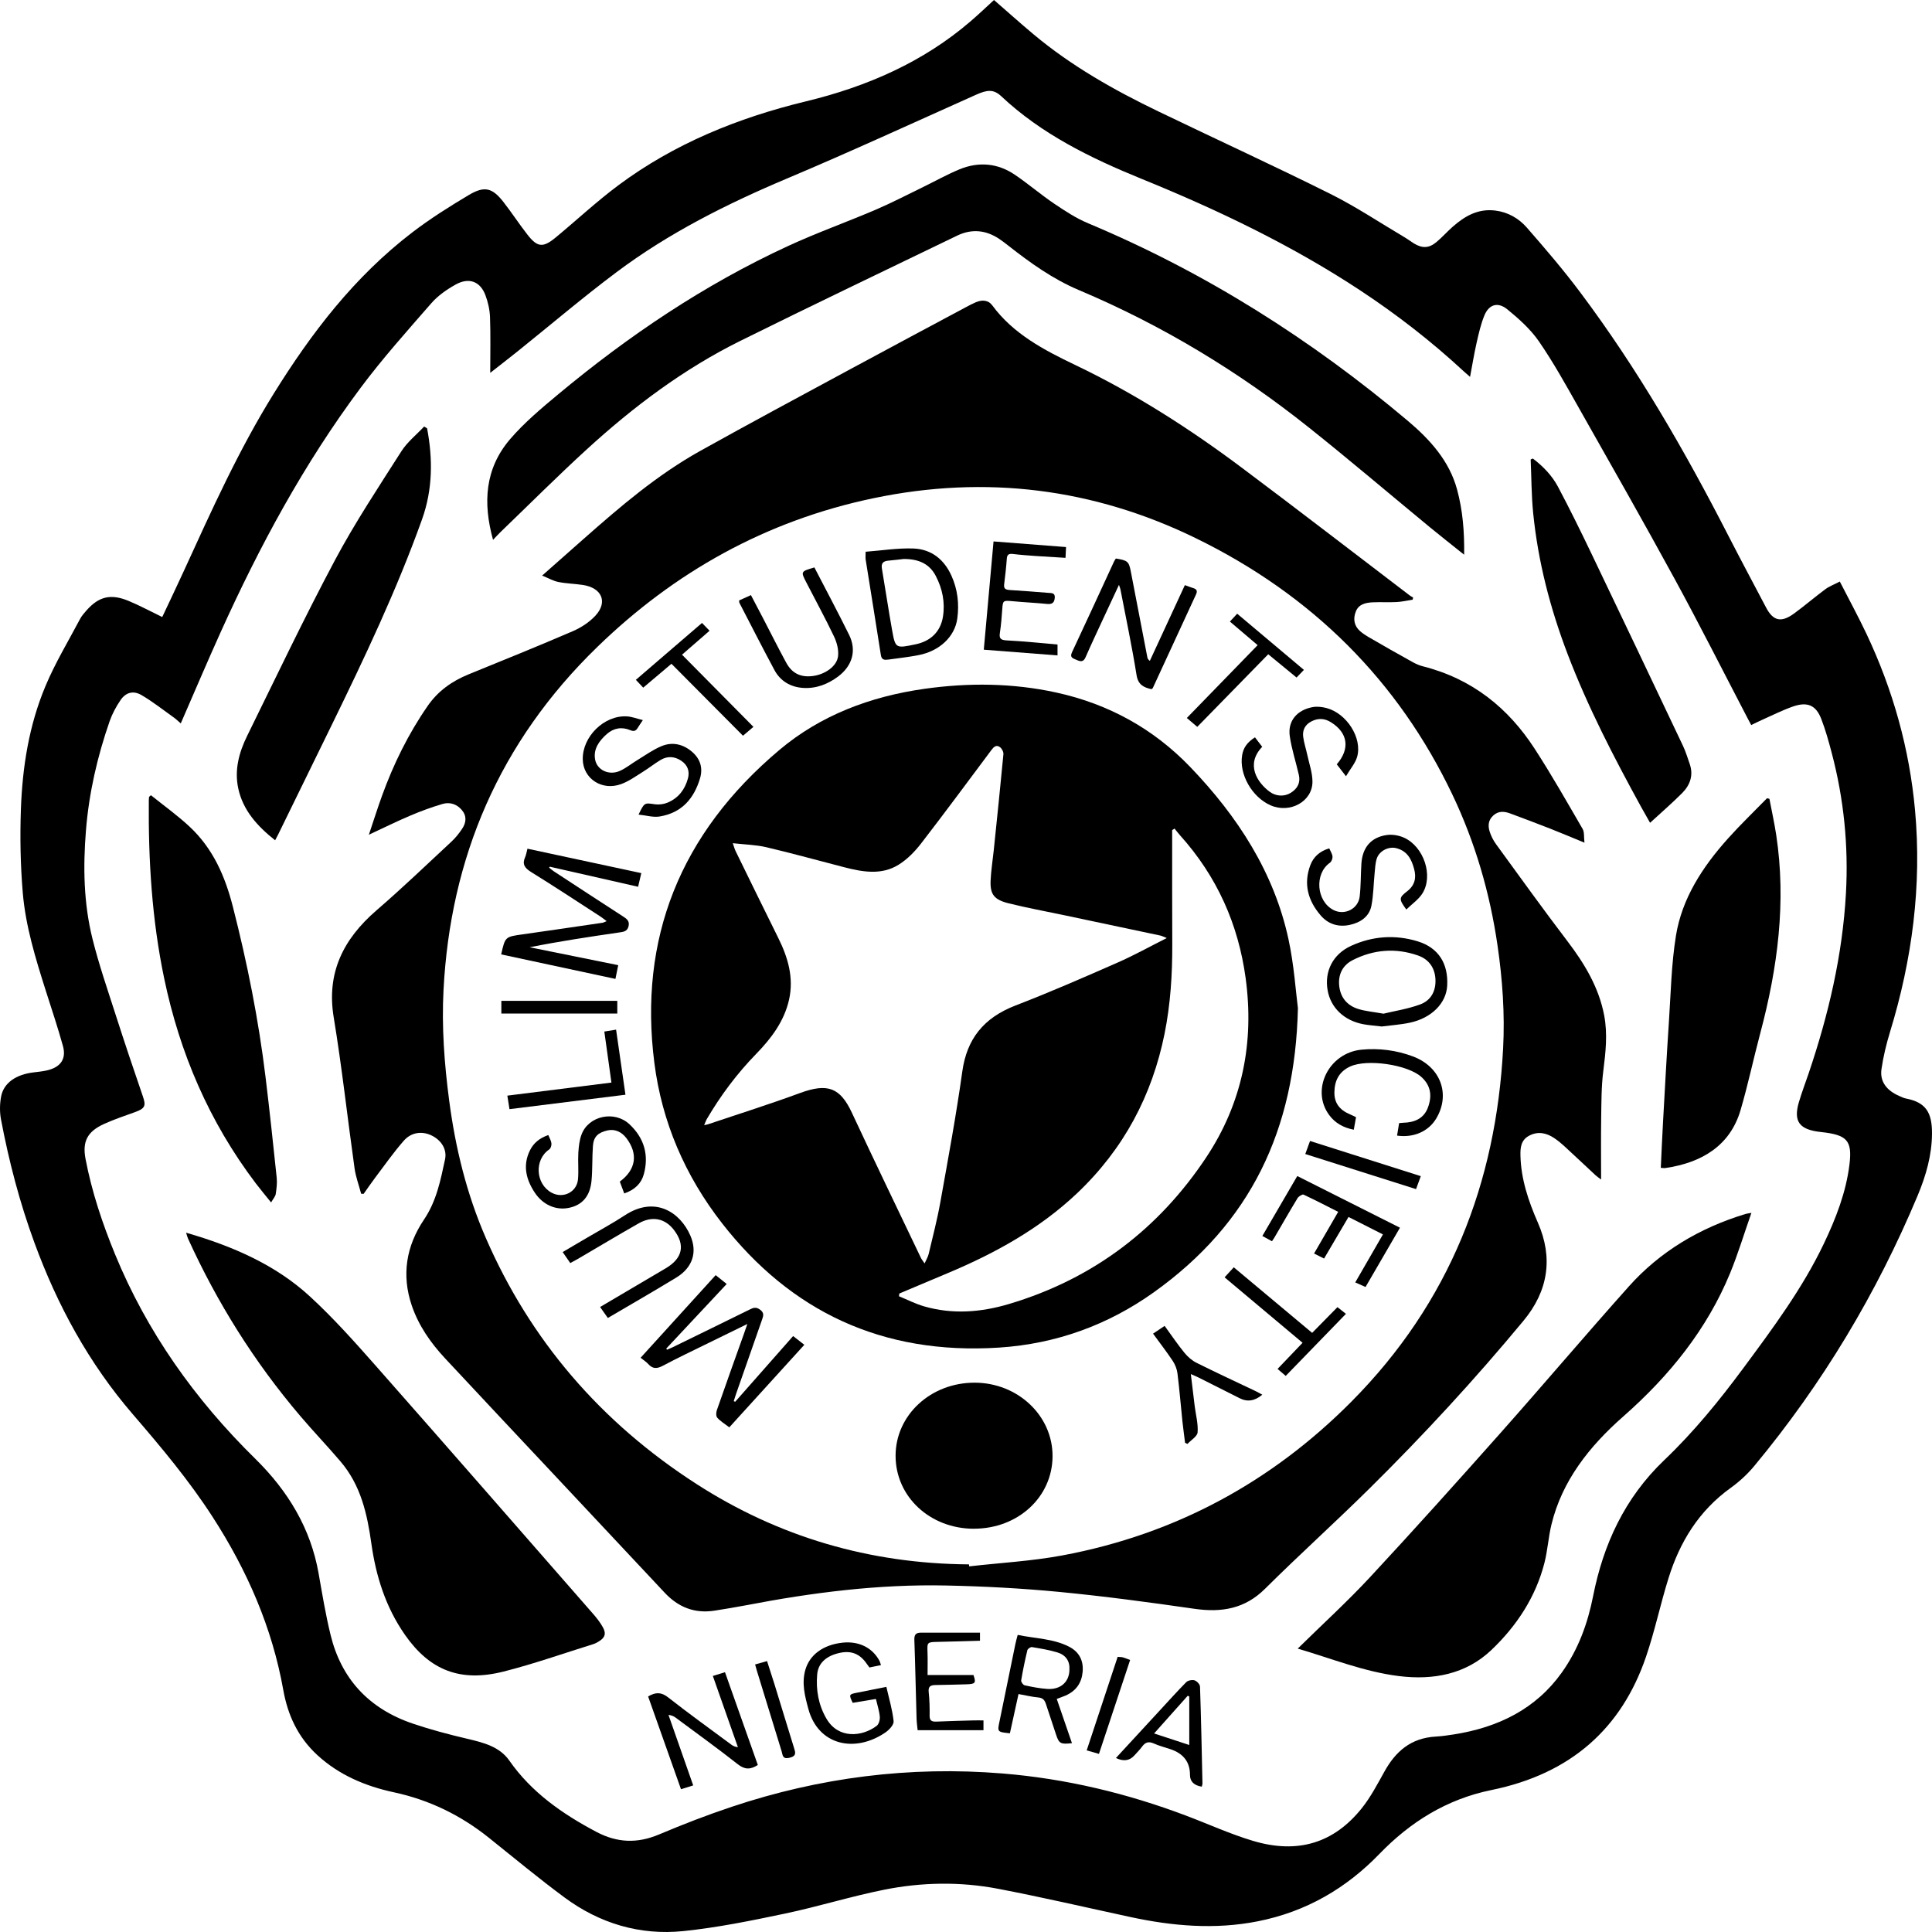<svg width="110" height="110" viewBox="0 0 110 110" fill="none" xmlns="http://www.w3.org/2000/svg">
<path d="M9.235 35.135C9.654 34.245 10.076 33.365 10.481 32.479C12.045 29.061 13.583 25.633 15.589 22.405C17.72 18.976 20.157 15.772 23.473 13.232C24.488 12.456 25.584 11.763 26.691 11.104C27.584 10.572 28.028 10.69 28.657 11.492C29.131 12.097 29.548 12.741 30.02 13.347C30.598 14.092 30.913 14.121 31.65 13.512C32.841 12.526 33.972 11.469 35.215 10.543C38.374 8.194 41.989 6.713 45.894 5.769C49.381 4.927 52.578 3.52 55.255 1.217C55.739 0.802 56.197 0.363 56.594 0C57.344 0.652 58.087 1.32 58.856 1.963C60.984 3.743 63.407 5.118 65.936 6.336C69.198 7.908 72.492 9.419 75.73 11.032C77.197 11.763 78.559 12.675 79.967 13.508C80.153 13.617 80.322 13.749 80.505 13.861C80.979 14.148 81.356 14.139 81.783 13.784C82.11 13.513 82.388 13.193 82.708 12.912C83.387 12.316 84.136 11.865 85.136 11.988C85.874 12.08 86.478 12.443 86.923 12.949C87.974 14.151 89.016 15.368 89.968 16.639C93.252 21.017 95.949 25.709 98.416 30.52C99.115 31.882 99.84 33.234 100.553 34.59C100.955 35.356 101.411 35.467 102.142 34.934C102.751 34.489 103.321 33.998 103.928 33.547C104.15 33.383 104.426 33.28 104.751 33.111C105.277 34.137 105.804 35.105 106.274 36.098C107.786 39.299 108.717 42.645 109.034 46.128C109.424 50.419 108.875 54.626 107.608 58.761C107.398 59.451 107.227 60.157 107.124 60.868C107.019 61.587 107.427 62.088 108.118 62.393C108.249 62.452 108.381 62.519 108.523 62.546C109.654 62.765 110.007 63.346 110 64.545C109.993 65.768 109.657 66.941 109.181 68.076C106.86 73.617 103.785 78.765 99.874 83.475C99.495 83.929 99.042 84.351 98.553 84.703C96.707 86.027 95.64 87.808 95.004 89.835C94.538 91.321 94.222 92.85 93.719 94.323C92.334 98.387 89.459 100.99 84.913 101.918C82.346 102.442 80.278 103.757 78.542 105.551C76.657 107.5 74.386 108.843 71.608 109.392C69.167 109.874 66.748 109.663 64.344 109.144C61.839 108.603 59.344 108.021 56.825 107.539C54.666 107.125 52.474 107.164 50.324 107.596C48.427 107.976 46.577 108.557 44.684 108.954C42.776 109.355 40.853 109.748 38.913 109.948C36.41 110.206 34.119 109.496 32.149 108.04C30.67 106.948 29.261 105.775 27.828 104.629C26.246 103.364 24.465 102.483 22.419 102.044C20.784 101.693 19.291 101.05 18.075 99.934C16.957 98.909 16.382 97.641 16.129 96.221C15.499 92.686 14.084 89.426 12.104 86.365C10.773 84.304 9.193 82.415 7.579 80.543C5.05 77.612 3.262 74.306 1.962 70.76C1.119 68.465 0.507 66.117 0.056 63.732C-0.023 63.31 -0.016 62.854 0.063 62.433C0.209 61.658 0.909 61.175 1.915 61.057C2.147 61.029 2.38 61.005 2.608 60.958C3.432 60.791 3.794 60.312 3.583 59.553C3.292 58.501 2.943 57.463 2.611 56.42C2.027 54.58 1.454 52.728 1.295 50.813C1.164 49.241 1.134 47.655 1.19 46.077C1.275 43.677 1.648 41.299 2.594 39.051C3.144 37.739 3.894 36.499 4.564 35.231C4.654 35.063 4.789 34.912 4.917 34.764C5.621 33.962 6.302 33.79 7.321 34.213C7.959 34.477 8.565 34.807 9.235 35.13V35.135ZM10.288 41.184C10.138 41.056 10.031 40.947 9.905 40.858C9.291 40.422 8.701 39.951 8.048 39.571C7.587 39.303 7.162 39.425 6.869 39.852C6.613 40.226 6.392 40.636 6.244 41.058C5.539 43.082 5.066 45.151 4.894 47.278C4.726 49.354 4.76 51.421 5.265 53.45C5.63 54.916 6.128 56.355 6.592 57.8C7.09 59.349 7.607 60.894 8.138 62.434C8.319 62.959 8.259 63.114 7.682 63.321C7.096 63.531 6.502 63.732 5.938 63.987C4.966 64.425 4.682 64.994 4.87 65.987C5.227 67.854 5.828 69.656 6.555 71.424C8.359 75.809 11.073 79.657 14.536 83.058C16.416 84.907 17.686 87.031 18.136 89.562C18.345 90.74 18.537 91.926 18.823 93.09C19.421 95.534 20.951 97.272 23.515 98.139C24.515 98.477 25.544 98.75 26.576 98.992C27.516 99.214 28.439 99.437 29.003 100.246C30.251 102.036 32.005 103.271 33.968 104.306C35.147 104.927 36.29 104.968 37.527 104.445C38.884 103.872 40.265 103.338 41.669 102.869C46.657 101.203 51.801 100.542 57.086 100.975C60.693 101.27 64.168 102.105 67.523 103.372C68.797 103.852 70.038 104.422 71.343 104.812C73.891 105.573 75.948 104.939 77.539 102.947C78.048 102.308 78.428 101.574 78.825 100.864C79.449 99.741 80.312 98.952 81.752 98.873C82.087 98.854 82.421 98.805 82.752 98.754C85.322 98.355 87.454 97.289 88.923 95.227C89.867 93.9 90.4 92.423 90.706 90.872C91.285 87.941 92.497 85.289 94.756 83.132C96.442 81.524 97.887 79.748 99.251 77.906C100.937 75.628 102.628 73.354 103.841 70.812C104.532 69.365 105.108 67.878 105.301 66.298C105.468 64.922 105.159 64.611 103.663 64.451C102.452 64.321 102.1 63.857 102.418 62.764C102.583 62.201 102.795 61.65 102.984 61.092C104.112 57.76 104.906 54.365 105.1 50.868C105.25 48.161 104.984 45.484 104.286 42.85C104.115 42.204 103.937 41.557 103.695 40.932C103.395 40.153 102.906 39.938 102.083 40.226C101.469 40.441 100.888 40.738 100.293 41.001C100.1 41.087 99.913 41.183 99.707 41.281C99.628 41.131 99.569 41.023 99.511 40.914C98.132 38.271 96.791 35.609 95.363 32.989C93.569 29.699 91.712 26.438 89.865 23.174C89.15 21.91 88.446 20.635 87.618 19.434C87.145 18.749 86.485 18.154 85.82 17.612C85.276 17.17 84.77 17.333 84.512 17.967C84.312 18.458 84.194 18.981 84.076 19.499C83.933 20.127 83.83 20.764 83.699 21.458C83.539 21.317 83.443 21.238 83.352 21.153C81.522 19.455 79.546 17.919 77.439 16.529C73.561 13.973 69.361 11.959 65.021 10.193C62.09 9.001 59.295 7.63 57.015 5.486C56.577 5.074 56.22 5.103 55.574 5.393C51.999 6.991 48.444 8.631 44.833 10.153C41.375 11.611 38.059 13.278 35.102 15.497C33.175 16.941 31.348 18.498 29.475 20.001C28.983 20.396 28.483 20.78 27.912 21.228C27.912 20.103 27.937 19.083 27.9 18.065C27.884 17.638 27.787 17.199 27.634 16.796C27.336 16.015 26.694 15.779 25.934 16.205C25.429 16.488 24.927 16.84 24.559 17.263C23.185 18.838 21.786 20.402 20.543 22.066C17.298 26.412 14.765 31.121 12.565 35.988C11.795 37.693 11.066 39.413 10.291 41.19L10.288 41.184Z" fill="black"/>
<path d="M30.868 32.77C31.725 32.013 32.476 31.349 33.228 30.684C35.303 28.854 37.404 27.047 39.869 25.672C42.695 24.096 45.55 22.567 48.399 21.027C50.589 19.843 52.786 18.672 54.982 17.496C55.172 17.395 55.363 17.292 55.563 17.207C55.921 17.058 56.269 17.076 56.503 17.395C57.68 18.998 59.417 19.919 61.213 20.778C64.601 22.397 67.722 24.399 70.682 26.614C73.9 29.022 77.078 31.477 80.274 33.91C80.33 33.953 80.396 33.984 80.456 34.021C80.447 34.062 80.44 34.103 80.431 34.144C80.128 34.191 79.826 34.262 79.521 34.278C79.067 34.303 78.612 34.272 78.159 34.293C77.754 34.313 77.362 34.398 77.197 34.811C77.028 35.233 77.094 35.638 77.445 35.942C77.719 36.179 78.06 36.349 78.381 36.536C78.9 36.839 79.421 37.138 79.95 37.427C80.288 37.612 80.624 37.839 80.994 37.932C83.848 38.651 85.886 40.333 87.375 42.627C88.343 44.118 89.216 45.661 90.107 47.194C90.216 47.382 90.173 47.648 90.213 47.978C89.475 47.675 88.867 47.418 88.25 47.175C87.496 46.88 86.736 46.592 85.976 46.312C85.647 46.19 85.322 46.165 85.033 46.42C84.727 46.691 84.709 47.026 84.821 47.364C84.901 47.608 85.023 47.85 85.176 48.061C86.522 49.908 87.855 51.765 89.242 53.586C90.228 54.879 91.033 56.229 91.335 57.809C91.537 58.87 91.419 59.918 91.285 60.977C91.17 61.877 91.179 62.793 91.164 63.7C91.147 64.827 91.16 65.954 91.16 67.156C91.027 67.056 90.928 66.993 90.845 66.915C90.244 66.357 89.649 65.793 89.045 65.238C88.868 65.076 88.678 64.923 88.477 64.789C88.041 64.501 87.568 64.4 87.076 64.655C86.591 64.905 86.558 65.346 86.568 65.794C86.6 67.134 87.02 68.383 87.561 69.615C88.437 71.61 88.154 73.494 86.743 75.196C83.988 78.521 81.051 81.707 77.957 84.764C76.01 86.688 73.968 88.529 72.026 90.458C70.888 91.591 69.569 91.825 67.997 91.597C65.441 91.228 62.878 90.884 60.305 90.636C58.167 90.431 56.014 90.317 53.864 90.272C50.028 90.19 46.246 90.672 42.496 91.394C41.895 91.508 41.291 91.608 40.686 91.703C39.523 91.885 38.599 91.489 37.842 90.68C35.785 88.48 33.723 86.285 31.663 84.088C29.554 81.84 27.441 79.594 25.341 77.34C24.51 76.448 23.831 75.467 23.444 74.33C22.856 72.598 23.124 70.947 24.142 69.436C24.859 68.371 25.084 67.19 25.339 66.009C25.464 65.432 25.113 64.896 24.541 64.634C24.015 64.393 23.415 64.465 22.992 64.946C22.401 65.62 21.89 66.354 21.351 67.066C21.127 67.363 20.92 67.67 20.705 67.972C20.658 67.972 20.61 67.969 20.563 67.968C20.437 67.49 20.259 67.018 20.189 66.532C19.784 63.661 19.471 60.778 18.999 57.916C18.587 55.42 19.516 53.487 21.444 51.824C22.903 50.564 24.292 49.233 25.7 47.923C25.936 47.704 26.14 47.447 26.316 47.182C26.547 46.833 26.585 46.459 26.291 46.114C26.008 45.782 25.61 45.65 25.191 45.775C24.566 45.96 23.953 46.185 23.357 46.439C22.6 46.759 21.867 47.125 21.002 47.526C21.275 46.714 21.497 46.005 21.752 45.304C22.404 43.505 23.244 41.789 24.354 40.187C24.936 39.35 25.718 38.787 26.681 38.394C28.665 37.585 30.651 36.784 32.616 35.936C33.093 35.731 33.563 35.42 33.903 35.051C34.619 34.272 34.264 33.468 33.186 33.305C32.725 33.235 32.251 33.227 31.794 33.136C31.503 33.079 31.234 32.92 30.868 32.771V32.77ZM55.166 89.067L55.183 89.182C56.952 88.981 58.743 88.884 60.485 88.559C67.003 87.344 72.462 84.315 76.939 79.808C82.564 74.147 85.181 67.316 85.581 59.694C85.684 57.734 85.547 55.779 85.263 53.831C84.829 50.847 83.995 47.968 82.683 45.22C79.614 38.796 74.749 33.888 68.052 30.627C62.264 27.809 56.127 27.03 49.736 28.365C43.565 29.654 38.38 32.6 34.034 36.81C28.404 42.262 25.64 48.868 25.252 56.368C25.143 58.465 25.298 60.557 25.572 62.642C25.925 65.341 26.566 67.974 27.665 70.494C30.177 76.265 34.168 80.964 39.674 84.505C44.324 87.496 49.499 89.032 55.169 89.069L55.166 89.067Z" fill="black"/>
<path d="M28.073 30.742C27.486 28.619 27.609 26.676 29.047 24.999C29.855 24.059 30.835 23.238 31.804 22.431C35.784 19.121 40.078 16.218 44.873 14.005C46.509 13.249 48.223 12.641 49.883 11.929C50.798 11.537 51.677 11.075 52.571 10.642C53.257 10.308 53.924 9.933 54.63 9.641C55.731 9.187 56.817 9.291 57.79 9.955C58.557 10.476 59.26 11.082 60.029 11.601C60.641 12.014 61.274 12.429 61.959 12.715C68.686 15.534 74.691 19.359 80.144 23.951C81.428 25.033 82.519 26.247 82.958 27.864C83.282 29.057 83.381 30.267 83.362 31.583C82.67 31.028 82.036 30.534 81.416 30.023C79.115 28.127 76.847 26.192 74.511 24.332C70.542 21.169 66.202 18.531 61.432 16.518C59.937 15.887 58.651 14.96 57.406 13.983C57.238 13.851 57.068 13.72 56.89 13.601C56.132 13.095 55.326 13.015 54.493 13.417C50.377 15.408 46.247 17.378 42.153 19.407C38.895 21.021 36.053 23.171 33.43 25.565C31.748 27.102 30.143 28.71 28.504 30.287C28.375 30.412 28.255 30.545 28.071 30.736L28.073 30.742Z" fill="black"/>
<path d="M10.595 70.185C13.276 70.958 15.697 72.023 17.64 73.809C18.989 75.049 20.208 76.419 21.415 77.786C25.557 82.481 29.67 87.2 33.791 91.912C33.993 92.144 34.183 92.392 34.329 92.656C34.532 93.028 34.436 93.262 34.056 93.479C33.969 93.528 33.879 93.579 33.782 93.609C32.077 94.138 30.393 94.738 28.66 95.174C26.192 95.794 24.462 95.089 23.062 93.088C21.952 91.5 21.404 89.733 21.144 87.885C20.907 86.205 20.552 84.577 19.388 83.21C18.643 82.335 17.843 81.5 17.098 80.624C14.465 77.531 12.357 74.15 10.705 70.52C10.667 70.436 10.648 70.346 10.595 70.185Z" fill="black"/>
<path d="M73.889 93.863C75.306 92.471 76.72 91.18 78.01 89.792C80.527 87.082 82.994 84.332 85.446 81.572C87.898 78.81 90.281 75.995 92.743 73.24C94.506 71.268 96.751 69.918 99.376 69.12C99.439 69.1 99.507 69.093 99.718 69.055C99.296 70.257 98.956 71.392 98.505 72.487C97.198 75.662 95.073 78.316 92.429 80.641C90.485 82.35 88.938 84.312 88.334 86.797C88.157 87.524 88.116 88.28 87.929 89.004C87.434 90.917 86.371 92.559 84.907 93.95C83.468 95.316 81.621 95.676 79.639 95.428C77.658 95.18 75.825 94.434 73.888 93.865L73.889 93.863Z" fill="black"/>
<path d="M94.559 66.491C94.601 65.601 94.637 64.748 94.685 63.895C94.793 61.993 94.893 60.09 95.02 58.188C95.129 56.547 95.16 54.892 95.422 53.271C95.763 51.162 96.925 49.369 98.377 47.748C99.087 46.956 99.86 46.214 100.606 45.449C100.651 45.46 100.697 45.469 100.743 45.48C100.872 46.165 101.025 46.847 101.13 47.535C101.709 51.352 101.215 55.097 100.227 58.809C99.837 60.272 99.526 61.755 99.099 63.208C98.511 65.209 96.916 66.202 94.809 66.504C94.753 66.513 94.694 66.499 94.56 66.492L94.559 66.491Z" fill="black"/>
<path d="M24.317 24.388C24.647 26.134 24.64 27.863 24.029 29.57C22.591 33.59 20.752 37.456 18.873 41.307C17.862 43.376 16.851 45.444 15.838 47.511C15.79 47.607 15.739 47.701 15.664 47.843C14.64 47.03 13.835 46.133 13.567 44.897C13.337 43.835 13.609 42.835 14.078 41.885C15.72 38.546 17.317 35.185 19.069 31.896C20.203 29.767 21.553 27.735 22.856 25.689C23.189 25.167 23.713 24.751 24.149 24.285C24.205 24.32 24.26 24.354 24.316 24.388H24.317Z" fill="black"/>
<path d="M8.593 45.276C9.327 45.868 10.101 46.421 10.785 47.058C12.141 48.32 12.82 49.911 13.259 51.625C14.079 54.829 14.723 58.06 15.12 61.331C15.351 63.235 15.555 65.144 15.754 67.052C15.786 67.359 15.746 67.675 15.699 67.982C15.677 68.123 15.556 68.251 15.435 68.462C15.105 68.052 14.829 67.723 14.569 67.382C11.895 63.855 10.232 59.937 9.35 55.717C8.649 52.363 8.442 48.972 8.473 45.561C8.473 45.497 8.481 45.434 8.486 45.37C8.521 45.339 8.556 45.308 8.592 45.278L8.593 45.276Z" fill="black"/>
<path d="M87.273 26.106C87.861 26.552 88.369 27.081 88.705 27.713C89.365 28.957 89.986 30.219 90.593 31.485C92.344 35.138 94.082 38.798 95.818 42.457C95.977 42.791 96.084 43.148 96.205 43.495C96.426 44.129 96.236 44.692 95.772 45.157C95.207 45.724 94.596 46.251 93.948 46.847C93.753 46.502 93.59 46.221 93.434 45.936C91.878 43.099 90.394 40.234 89.248 37.226C88.258 34.626 87.568 31.963 87.293 29.217C87.191 28.202 87.195 27.18 87.15 26.16C87.191 26.143 87.231 26.125 87.272 26.109L87.273 26.106Z" fill="black"/>
<path d="M40.587 95.421C40.834 95.346 41.037 95.284 41.278 95.209C41.91 96.996 42.53 98.747 43.147 100.49C42.718 100.768 42.397 100.757 41.998 100.442C40.848 99.536 39.654 98.677 38.476 97.802C38.376 97.727 38.264 97.664 38.06 97.638C38.524 98.963 38.99 100.287 39.468 101.654C39.239 101.726 39.025 101.793 38.773 101.871C38.138 100.08 37.52 98.332 36.901 96.589C37.324 96.341 37.642 96.331 38.034 96.637C39.209 97.559 40.425 98.433 41.629 99.326C41.726 99.399 41.833 99.457 42.014 99.478C41.545 98.143 41.075 96.807 40.587 95.423V95.421Z" fill="black"/>
<path d="M57.5 98.687C56.777 98.61 56.783 98.611 56.909 98.006C57.213 96.54 57.509 95.074 57.811 93.606C57.843 93.448 57.889 93.292 57.943 93.084C58.939 93.294 59.965 93.292 60.867 93.755C61.464 94.062 61.699 94.571 61.64 95.198C61.582 95.816 61.272 96.277 60.656 96.543C60.513 96.604 60.364 96.655 60.167 96.73C60.459 97.578 60.744 98.41 61.033 99.248C60.392 99.323 60.298 99.273 60.133 98.777C59.937 98.194 59.743 97.611 59.553 97.026C59.485 96.818 59.395 96.671 59.118 96.647C58.758 96.614 58.403 96.526 57.99 96.452C57.822 97.218 57.66 97.953 57.5 98.684V98.687ZM60.889 95.057C60.918 94.574 60.679 94.226 60.201 94.081C59.733 93.939 59.239 93.859 58.752 93.778C58.677 93.766 58.512 93.878 58.494 93.955C58.358 94.525 58.238 95.097 58.142 95.673C58.127 95.76 58.251 95.935 58.339 95.954C58.765 96.047 59.198 96.133 59.632 96.161C60.392 96.21 60.884 95.758 60.89 95.057H60.889Z" fill="black"/>
<path d="M50.158 94.804C49.913 94.855 49.715 94.896 49.502 94.939C49.453 94.874 49.403 94.808 49.357 94.741C48.974 94.174 48.49 93.969 47.84 94.102C47.06 94.262 46.583 94.681 46.527 95.335C46.45 96.218 46.599 97.078 47.059 97.861C47.74 99.023 49.089 98.884 49.911 98.265C50.042 98.166 50.107 97.916 50.092 97.743C50.066 97.423 49.958 97.108 49.871 96.732C49.415 96.807 48.979 96.881 48.55 96.952C48.324 96.478 48.331 96.466 48.812 96.372C49.34 96.267 49.867 96.162 50.466 96.043C50.617 96.708 50.811 97.348 50.879 97.998C50.899 98.199 50.628 98.492 50.409 98.641C48.674 99.824 46.589 99.378 46.025 97.301C45.829 96.577 45.637 95.85 45.848 95.09C46.09 94.222 46.861 93.646 47.974 93.526C48.899 93.428 49.671 93.809 50.075 94.564C50.105 94.623 50.12 94.69 50.158 94.803V94.804Z" fill="black"/>
<path d="M63.538 100.091C64.392 99.166 65.22 98.268 66.047 97.371C66.544 96.834 67.03 96.289 67.545 95.77C67.639 95.676 67.885 95.628 68.016 95.673C68.152 95.72 68.32 95.901 68.324 96.028C68.386 97.864 68.423 99.7 68.463 101.537C68.463 101.6 68.438 101.663 68.424 101.726C67.977 101.653 67.753 101.43 67.753 101.055C67.753 100.324 67.379 99.835 66.632 99.589C66.315 99.484 65.989 99.399 65.687 99.264C65.388 99.132 65.202 99.206 65.028 99.442C64.897 99.622 64.735 99.782 64.585 99.949C64.315 100.251 63.966 100.3 63.538 100.094V100.091ZM67.712 96.589C67.682 96.577 67.653 96.563 67.623 96.551C67 97.249 66.377 97.946 65.709 98.696C66.421 98.93 67.052 99.137 67.712 99.353V96.589Z" fill="black"/>
<path d="M55.995 97.953V98.51H52.247C52.231 98.338 52.194 98.101 52.186 97.862C52.142 96.366 52.113 94.871 52.06 93.375C52.05 93.102 52.119 92.957 52.428 92.957C53.538 92.957 54.649 92.957 55.796 92.957V93.417C55.01 93.439 54.21 93.465 53.41 93.481C52.784 93.495 52.787 93.494 52.809 94.085C52.824 94.503 52.812 94.922 52.812 95.369H55.425C55.583 95.825 55.535 95.885 55.008 95.898C54.423 95.912 53.839 95.933 53.254 95.939C52.952 95.942 52.846 96.044 52.876 96.337C52.923 96.784 52.936 97.234 52.929 97.682C52.924 97.958 53.041 98.034 53.318 98.021C54.019 97.989 54.721 97.973 55.423 97.953C55.597 97.947 55.771 97.953 55.995 97.953Z" fill="black"/>
<path d="M42.994 94.767C43.231 94.7 43.422 94.647 43.673 94.575C43.817 95.026 43.961 95.461 44.097 95.898C44.467 97.099 44.83 98.301 45.203 99.5C45.285 99.764 45.374 99.979 44.953 100.08C44.543 100.179 44.565 99.918 44.501 99.707C44.031 98.18 43.561 96.652 43.093 95.124C43.06 95.02 43.034 94.916 42.992 94.764L42.994 94.767Z" fill="black"/>
<path d="M63.635 94.333C63.765 94.345 63.855 94.343 63.936 94.364C64.058 94.399 64.176 94.449 64.345 94.512C63.753 96.295 63.167 98.062 62.57 99.859C62.332 99.79 62.129 99.733 61.872 99.659C62.464 97.872 63.049 96.105 63.635 94.333Z" fill="black"/>
<path d="M73.898 57.403C73.738 64.355 71.197 69.651 65.692 73.579C63.103 75.426 60.154 76.514 56.884 76.726C50.197 77.159 45.007 74.636 41.122 69.662C38.993 66.934 37.685 63.866 37.258 60.528C36.353 53.468 38.7 47.471 44.387 42.689C46.712 40.734 49.531 39.658 52.63 39.219C55.145 38.864 57.652 38.887 60.133 39.428C63.145 40.085 65.689 41.513 67.747 43.649C70.485 46.492 72.546 49.697 73.362 53.481C73.68 54.955 73.776 56.47 73.898 57.401V57.403ZM66.432 53.409C66.24 53.334 66.153 53.284 66.058 53.265C64.236 52.878 62.413 52.493 60.59 52.108C59.535 51.885 58.473 51.692 57.429 51.432C56.594 51.224 56.367 50.916 56.401 50.134C56.426 49.565 56.519 48.998 56.578 48.429C56.767 46.602 56.958 44.774 57.13 42.945C57.142 42.813 57.049 42.627 56.937 42.542C56.722 42.378 56.574 42.534 56.446 42.704C55.117 44.481 53.8 46.268 52.443 48.024C52.091 48.48 51.661 48.924 51.164 49.233C50.195 49.837 49.12 49.649 48.07 49.378C46.592 48.998 45.122 48.587 43.636 48.238C43.042 48.098 42.415 48.086 41.721 48.008C41.801 48.234 41.829 48.35 41.882 48.457C42.688 50.102 43.489 51.75 44.305 53.39C44.863 54.511 45.203 55.661 44.928 56.907C44.658 58.123 43.932 59.104 43.057 60.001C41.959 61.128 41.035 62.366 40.253 63.698C40.194 63.796 40.159 63.907 40.091 64.062C40.212 64.035 40.267 64.028 40.316 64.01C42.06 63.423 43.82 62.87 45.545 62.234C47.123 61.654 47.835 61.918 48.509 63.367C49.793 66.125 51.119 68.866 52.431 71.614C52.475 71.707 52.547 71.791 52.643 71.933C52.739 71.717 52.836 71.563 52.874 71.398C53.105 70.417 53.362 69.441 53.538 68.453C53.982 65.973 54.443 63.494 54.79 61.002C55.045 59.176 55.983 57.956 57.825 57.246C59.784 56.492 61.706 55.651 63.623 54.809C64.557 54.4 65.447 53.903 66.432 53.408V53.409ZM51.204 73.65C51.197 73.701 51.191 73.752 51.184 73.803C51.658 73.998 52.117 74.234 52.609 74.377C54.232 74.848 55.861 74.718 57.445 74.245C62.316 72.794 66.003 69.911 68.664 65.916C70.747 62.789 71.418 59.333 70.921 55.684C70.505 52.642 69.305 49.91 67.177 47.548C67.07 47.429 66.975 47.3 66.875 47.177C66.829 47.206 66.784 47.233 66.738 47.262C66.738 47.407 66.738 47.552 66.738 47.696C66.738 49.712 66.735 51.728 66.744 53.744C66.751 55.463 66.645 57.171 66.304 58.862C65.598 62.349 64 65.41 61.307 67.956C59.208 69.938 56.697 71.337 53.995 72.472C53.064 72.863 52.133 73.257 51.204 73.648V73.65Z" fill="black"/>
<path d="M55.447 87.04C52.951 87.038 50.993 85.216 50.991 82.891C50.988 80.572 52.99 78.718 55.496 78.724C57.953 78.729 59.94 80.606 59.928 82.915C59.917 85.239 57.959 87.041 55.447 87.038V87.04Z" fill="black"/>
<path d="M28.535 54.34C28.762 53.33 28.763 53.338 29.756 53.198C31.274 52.984 32.79 52.76 34.306 52.538C34.359 52.53 34.41 52.498 34.541 52.446C34.393 52.337 34.293 52.253 34.184 52.182C32.874 51.335 31.572 50.474 30.243 49.652C29.866 49.419 29.721 49.196 29.899 48.803C29.959 48.669 29.978 48.519 30.031 48.321C32.198 48.787 34.339 49.245 36.513 49.712C36.449 49.982 36.398 50.204 36.331 50.489C34.635 50.102 32.971 49.725 31.307 49.347C31.292 49.363 31.277 49.381 31.262 49.397C31.349 49.466 31.432 49.543 31.525 49.604C32.843 50.467 34.159 51.329 35.482 52.184C35.703 52.326 35.856 52.453 35.786 52.739C35.714 53.043 35.483 53.057 35.23 53.094C33.542 53.34 31.856 53.594 30.156 53.933C31.822 54.27 33.488 54.607 35.199 54.953C35.144 55.218 35.1 55.438 35.04 55.735C32.862 55.268 30.712 54.807 28.537 54.34H28.535Z" fill="black"/>
<path d="M41.86 79.809C42.951 78.57 44.044 77.333 45.157 76.07C45.387 76.248 45.573 76.394 45.795 76.567C44.364 78.142 42.959 79.688 41.524 81.266C41.275 81.075 41.026 80.927 40.844 80.725C40.761 80.635 40.767 80.426 40.813 80.294C41.321 78.832 41.845 77.375 42.365 75.917C42.414 75.779 42.461 75.641 42.551 75.382C41.746 75.775 41.056 76.112 40.367 76.451C39.487 76.884 38.599 77.304 37.735 77.763C37.399 77.941 37.159 77.942 36.91 77.664C36.8 77.541 36.651 77.449 36.473 77.305C37.9 75.735 39.312 74.181 40.747 72.601C40.963 72.774 41.146 72.92 41.375 73.105C40.213 74.347 39.074 75.564 37.935 76.781C37.948 76.803 37.96 76.826 37.974 76.848C38.093 76.796 38.215 76.748 38.331 76.691C39.782 75.981 41.234 75.274 42.683 74.559C42.886 74.459 43.041 74.397 43.271 74.564C43.523 74.748 43.465 74.916 43.39 75.13C42.894 76.537 42.403 77.946 41.911 79.356C41.863 79.495 41.822 79.634 41.776 79.774C41.803 79.786 41.831 79.799 41.857 79.811L41.86 79.809Z" fill="black"/>
<path d="M65.561 39.239C65.105 39.14 64.799 38.978 64.712 38.443C64.45 36.804 64.105 35.178 63.791 33.546C63.782 33.499 63.76 33.454 63.709 33.301C63.367 34.035 63.065 34.677 62.768 35.32C62.444 36.02 62.114 36.717 61.807 37.423C61.688 37.696 61.529 37.678 61.295 37.572C61.09 37.481 60.893 37.441 61.034 37.14C61.843 35.42 62.632 33.694 63.429 31.969C63.457 31.908 63.5 31.854 63.532 31.8C64.205 31.907 64.274 31.969 64.383 32.535C64.697 34.166 65.011 35.797 65.326 37.427C65.338 37.488 65.36 37.546 65.467 37.626C66.127 36.199 66.787 34.773 67.461 33.315C67.633 33.376 67.778 33.436 67.927 33.48C68.146 33.544 68.187 33.651 68.094 33.85C67.271 35.623 66.457 37.399 65.636 39.174C65.626 39.196 65.594 39.21 65.56 39.239H65.561Z" fill="black"/>
<path d="M49.285 31.414C50.207 31.344 51.107 31.198 52.001 31.229C53.063 31.268 53.77 31.887 54.173 32.781C54.526 33.561 54.618 34.386 54.504 35.22C54.364 36.247 53.5 37.062 52.315 37.297C51.745 37.41 51.163 37.472 50.584 37.553C50.368 37.583 50.195 37.581 50.153 37.297C49.873 35.483 49.575 33.67 49.287 31.858C49.27 31.752 49.285 31.642 49.285 31.414ZM51.459 31.825C51.248 31.848 50.917 31.893 50.583 31.921C50.267 31.947 50.163 32.084 50.213 32.378C50.412 33.543 50.583 34.712 50.792 35.876C50.98 36.925 50.995 36.922 52.129 36.685C52.995 36.505 53.55 35.957 53.686 35.122C53.818 34.307 53.661 33.523 53.278 32.789C52.943 32.145 52.363 31.824 51.46 31.826L51.459 31.825Z" fill="black"/>
<path d="M78.671 58.444C78.29 58.398 77.954 58.376 77.626 58.316C76.524 58.109 75.76 57.373 75.588 56.374C75.403 55.305 75.885 54.328 76.928 53.851C78.141 53.297 79.431 53.201 80.718 53.596C81.904 53.962 82.465 54.86 82.397 56.123C82.344 57.115 81.512 57.963 80.275 58.227C79.737 58.342 79.181 58.377 78.671 58.444ZM78.77 57.715C79.378 57.567 80.144 57.449 80.849 57.192C81.487 56.959 81.758 56.41 81.729 55.767C81.699 55.123 81.375 54.626 80.73 54.4C79.458 53.955 78.196 54.063 77.013 54.667C76.414 54.974 76.175 55.526 76.253 56.162C76.331 56.799 76.701 57.258 77.359 57.455C77.755 57.574 78.181 57.611 78.77 57.715Z" fill="black"/>
<path d="M75.68 48.299C75.751 48.465 75.853 48.613 75.867 48.766C75.878 48.883 75.814 49.054 75.719 49.121C74.831 49.744 74.941 51.305 75.922 51.812C76.548 52.136 77.331 51.755 77.414 51.047C77.486 50.427 77.472 49.799 77.512 49.176C77.571 48.249 78.062 47.667 78.966 47.541C79.277 47.498 79.648 47.563 79.933 47.691C81.069 48.202 81.623 49.859 80.984 50.872C80.767 51.214 80.391 51.47 80.07 51.784C79.632 51.183 79.646 51.112 80.131 50.734C80.559 50.4 80.648 49.968 80.515 49.478C80.371 48.941 80.142 48.462 79.511 48.294C79.067 48.176 78.539 48.44 78.391 48.874C78.302 49.141 78.293 49.434 78.265 49.716C78.203 50.337 78.201 50.966 78.081 51.576C77.96 52.179 77.47 52.529 76.842 52.661C76.187 52.8 75.615 52.609 75.196 52.123C74.461 51.27 74.208 50.315 74.605 49.259C74.782 48.788 75.14 48.462 75.683 48.301L75.68 48.299Z" fill="black"/>
<path d="M35.29 67.275C36.214 66.595 36.343 65.695 35.666 64.803C35.382 64.427 34.985 64.267 34.579 64.363C34.044 64.489 33.798 64.721 33.759 65.241C33.709 65.903 33.741 66.572 33.678 67.233C33.594 68.121 33.137 68.625 32.371 68.774C31.644 68.917 30.906 68.597 30.447 67.902C29.947 67.147 29.753 66.346 30.173 65.497C30.376 65.085 30.712 64.801 31.218 64.625C31.29 64.804 31.382 64.949 31.396 65.101C31.408 65.215 31.358 65.386 31.268 65.446C30.414 66.027 30.485 67.408 31.407 67.908C32.061 68.262 32.844 67.878 32.909 67.141C32.953 66.641 32.899 66.133 32.928 65.632C32.95 65.283 32.988 64.92 33.111 64.593C33.51 63.528 34.982 63.21 35.837 64.009C36.689 64.804 36.954 65.78 36.654 66.863C36.513 67.374 36.149 67.742 35.542 67.95C35.452 67.712 35.37 67.49 35.289 67.277L35.29 67.275Z" fill="black"/>
<path d="M36.356 46.381C36.692 45.684 36.688 45.705 37.295 45.793C37.524 45.825 37.798 45.787 38.012 45.697C38.639 45.432 38.997 44.94 39.165 44.333C39.277 43.932 39.168 43.572 38.791 43.317C38.408 43.059 37.998 43.034 37.601 43.275C37.258 43.481 36.946 43.732 36.605 43.943C36.205 44.191 35.815 44.477 35.374 44.64C34.276 45.046 33.2 44.337 33.18 43.236C33.156 41.943 34.392 40.72 35.683 40.787C35.977 40.802 36.264 40.919 36.602 40.999C36.473 41.195 36.384 41.318 36.306 41.447C36.205 41.613 36.097 41.662 35.882 41.572C35.393 41.366 34.929 41.457 34.545 41.797C34.108 42.185 33.778 42.646 33.881 43.236C33.99 43.853 34.682 44.17 35.302 43.888C35.653 43.728 35.954 43.479 36.284 43.279C36.735 43.005 37.168 42.69 37.654 42.486C38.281 42.222 38.891 42.366 39.399 42.801C39.888 43.22 40.029 43.748 39.853 44.329C39.517 45.437 38.845 46.275 37.555 46.488C37.194 46.548 36.8 46.425 36.355 46.38L36.356 46.381Z" fill="black"/>
<path d="M71.454 41.982C71.602 42.177 71.736 42.352 71.865 42.52C70.903 43.523 71.585 44.559 72.293 45.081C72.657 45.349 73.125 45.363 73.483 45.145C73.879 44.904 74.05 44.559 73.953 44.128C73.785 43.386 73.539 42.655 73.433 41.904C73.312 41.047 73.851 40.415 74.754 40.257C75 40.215 75.281 40.249 75.526 40.313C76.676 40.617 77.574 42.018 77.269 43.093C77.168 43.451 76.888 43.766 76.635 44.196C76.396 43.888 76.25 43.699 76.11 43.517C76.88 42.63 76.745 41.729 75.788 41.127C75.425 40.899 75.063 40.872 74.676 41.068C74.29 41.264 74.15 41.581 74.199 41.956C74.244 42.304 74.361 42.644 74.434 42.989C74.542 43.492 74.725 43.996 74.726 44.502C74.732 45.634 73.443 46.337 72.34 45.851C71.281 45.385 70.541 44.08 70.722 43.001C70.794 42.572 71.003 42.269 71.452 41.981L71.454 41.982Z" fill="black"/>
<path d="M56.013 36.992C56.201 34.892 56.384 32.876 56.568 30.827C57.964 30.935 59.303 31.039 60.696 31.147C60.687 31.337 60.678 31.52 60.666 31.761C60.093 31.725 59.544 31.696 58.995 31.658C58.557 31.626 58.118 31.596 57.684 31.543C57.438 31.513 57.339 31.572 57.323 31.811C57.289 32.3 57.232 32.787 57.172 33.273C57.142 33.509 57.247 33.579 57.49 33.593C58.22 33.635 58.949 33.698 59.678 33.754C59.865 33.769 60.077 33.747 60.054 34.028C60.032 34.291 59.933 34.418 59.616 34.386C58.962 34.321 58.303 34.292 57.647 34.23C57.117 34.18 57.099 34.189 57.066 34.666C57.033 35.114 57.001 35.563 56.933 36.006C56.887 36.306 56.921 36.442 57.31 36.461C58.272 36.509 59.229 36.613 60.211 36.696V37.316C58.83 37.21 57.459 37.103 56.013 36.991V36.992Z" fill="black"/>
<path d="M32.47 71.914C32.324 71.703 32.192 71.511 32.036 71.287C32.523 71.001 32.991 70.727 33.46 70.45C34.165 70.035 34.89 69.645 35.57 69.198C37.297 68.06 38.732 69.026 39.306 70.349C39.717 71.295 39.436 72.17 38.507 72.738C37.234 73.514 35.938 74.258 34.608 75.04C34.46 74.829 34.321 74.633 34.167 74.415C35.439 73.665 36.676 72.939 37.91 72.208C38.869 71.64 39.026 70.883 38.371 70.028C37.866 69.37 37.139 69.215 36.371 69.649C35.209 70.309 34.065 70.996 32.912 71.671C32.778 71.749 32.641 71.821 32.47 71.914Z" fill="black"/>
<path d="M46.368 32.307C47.038 33.603 47.714 34.868 48.347 36.151C48.783 37.036 48.53 37.915 47.711 38.524C47.134 38.953 46.471 39.215 45.727 39.167C44.992 39.121 44.419 38.762 44.09 38.145C43.412 36.88 42.761 35.602 42.101 34.328C42.084 34.293 42.09 34.248 42.082 34.187C42.287 34.093 42.495 34 42.755 33.883C42.992 34.334 43.221 34.767 43.447 35.203C43.886 36.047 44.31 36.898 44.766 37.735C45.095 38.342 45.596 38.576 46.269 38.491C46.97 38.404 47.649 37.938 47.715 37.363C47.758 36.997 47.648 36.58 47.484 36.236C46.988 35.193 46.428 34.176 45.9 33.145C45.587 32.537 45.593 32.535 46.371 32.306L46.368 32.307Z" fill="black"/>
<path d="M73.86 66.958C75.826 67.948 77.751 68.917 79.708 69.901C79.048 71.038 78.411 72.134 77.748 73.276C77.558 73.191 77.381 73.113 77.162 73.016C77.686 72.107 78.196 71.224 78.739 70.283C78.091 69.955 77.459 69.634 76.779 69.289C76.306 70.093 75.854 70.862 75.387 71.656C75.193 71.558 75.019 71.472 74.817 71.37C75.274 70.58 75.717 69.818 76.191 68.998C75.52 68.658 74.875 68.323 74.215 68.016C74.152 67.986 73.94 68.115 73.879 68.215C73.426 68.961 72.994 69.718 72.555 70.469C72.521 70.528 72.48 70.583 72.421 70.672C72.242 70.573 72.074 70.482 71.873 70.371C72.54 69.225 73.193 68.106 73.862 66.958H73.86Z" fill="black"/>
<path d="M79.655 63.947C79.757 63.937 79.827 63.926 79.898 63.925C80.556 63.909 81.069 63.673 81.297 63.067C81.54 62.416 81.483 61.808 80.913 61.306C80.125 60.612 77.839 60.278 76.875 60.721C76.222 61.023 75.984 61.543 75.975 62.193C75.966 62.797 76.271 63.195 76.848 63.439C76.966 63.488 77.079 63.547 77.207 63.607C77.168 63.832 77.129 64.043 77.079 64.321C76.483 64.206 76.019 63.943 75.683 63.492C74.614 62.059 75.645 59.945 77.52 59.764C78.52 59.669 79.511 59.797 80.446 60.148C82.028 60.74 82.6 62.312 81.767 63.694C81.329 64.417 80.486 64.792 79.543 64.657C79.579 64.437 79.615 64.214 79.659 63.948L79.655 63.947Z" fill="black"/>
<path d="M71.87 79.408C71.451 79.763 71.025 79.832 70.591 79.614C69.806 79.218 69.022 78.822 68.236 78.428C68.124 78.372 68.008 78.325 67.801 78.234C67.881 78.892 67.947 79.475 68.021 80.059C68.084 80.557 68.224 81.061 68.187 81.552C68.17 81.782 67.813 81.99 67.61 82.21C67.564 82.189 67.519 82.168 67.473 82.148C67.423 81.737 67.365 81.326 67.321 80.916C67.227 80.009 67.153 79.1 67.04 78.195C67.009 77.952 66.91 77.697 66.772 77.487C66.427 76.967 66.043 76.472 65.65 75.932C65.868 75.787 66.064 75.656 66.309 75.491C66.694 76.02 67.04 76.536 67.435 77.019C67.62 77.248 67.866 77.464 68.136 77.598C69.245 78.151 70.371 78.672 71.492 79.206C71.619 79.266 71.738 79.337 71.869 79.408H71.87Z" fill="black"/>
<path d="M74.24 38.139C74.096 38.288 73.972 38.417 73.82 38.576C73.281 38.132 72.76 37.705 72.208 37.251C70.85 38.639 69.526 39.994 68.167 41.385C67.95 41.201 67.773 41.049 67.573 40.879C68.924 39.491 70.255 38.12 71.605 36.732C71.06 36.269 70.555 35.839 70.025 35.389C70.159 35.245 70.28 35.114 70.44 34.942C71.71 36.01 72.962 37.065 74.24 38.141V38.139Z" fill="black"/>
<path d="M74.163 76.452C72.672 75.2 71.217 73.98 69.723 72.726C69.9 72.533 70.062 72.355 70.246 72.155C71.748 73.412 73.213 74.638 74.708 75.888C75.196 75.393 75.657 74.923 76.149 74.423C76.299 74.543 76.44 74.653 76.632 74.805C75.49 75.981 74.361 77.145 73.203 78.339C73.032 78.192 72.898 78.078 72.739 77.941C73.213 77.445 73.669 76.97 74.163 76.452Z" fill="black"/>
<path d="M38.831 37.275C40.194 38.653 41.53 40.003 42.897 41.384C42.702 41.55 42.523 41.702 42.302 41.889C40.945 40.526 39.601 39.172 38.23 37.793C37.695 38.245 37.188 38.673 36.622 39.152C36.493 39.016 36.373 38.888 36.203 38.707C37.461 37.624 38.7 36.559 39.969 35.468C40.122 35.626 40.246 35.753 40.399 35.912C39.876 36.368 39.368 36.809 38.831 37.275Z" fill="black"/>
<path d="M35.077 58.621C35.256 59.863 35.429 61.058 35.611 62.329C33.408 62.602 31.221 62.875 29.008 63.151C28.966 62.894 28.931 62.67 28.886 62.381C30.856 62.133 32.81 61.888 34.812 61.637C34.673 60.641 34.544 59.703 34.408 58.732C34.623 58.698 34.819 58.665 35.077 58.624V58.621Z" fill="black"/>
<path d="M74.317 65.706C74.415 65.435 74.493 65.222 74.588 64.963C76.695 65.631 78.772 66.291 80.894 66.965C80.805 67.205 80.729 67.418 80.624 67.704C78.523 67.038 76.449 66.381 74.317 65.706Z" fill="black"/>
<path d="M35.146 56.984V57.707H28.545V56.984H35.146Z" fill="black"/>
</svg>
